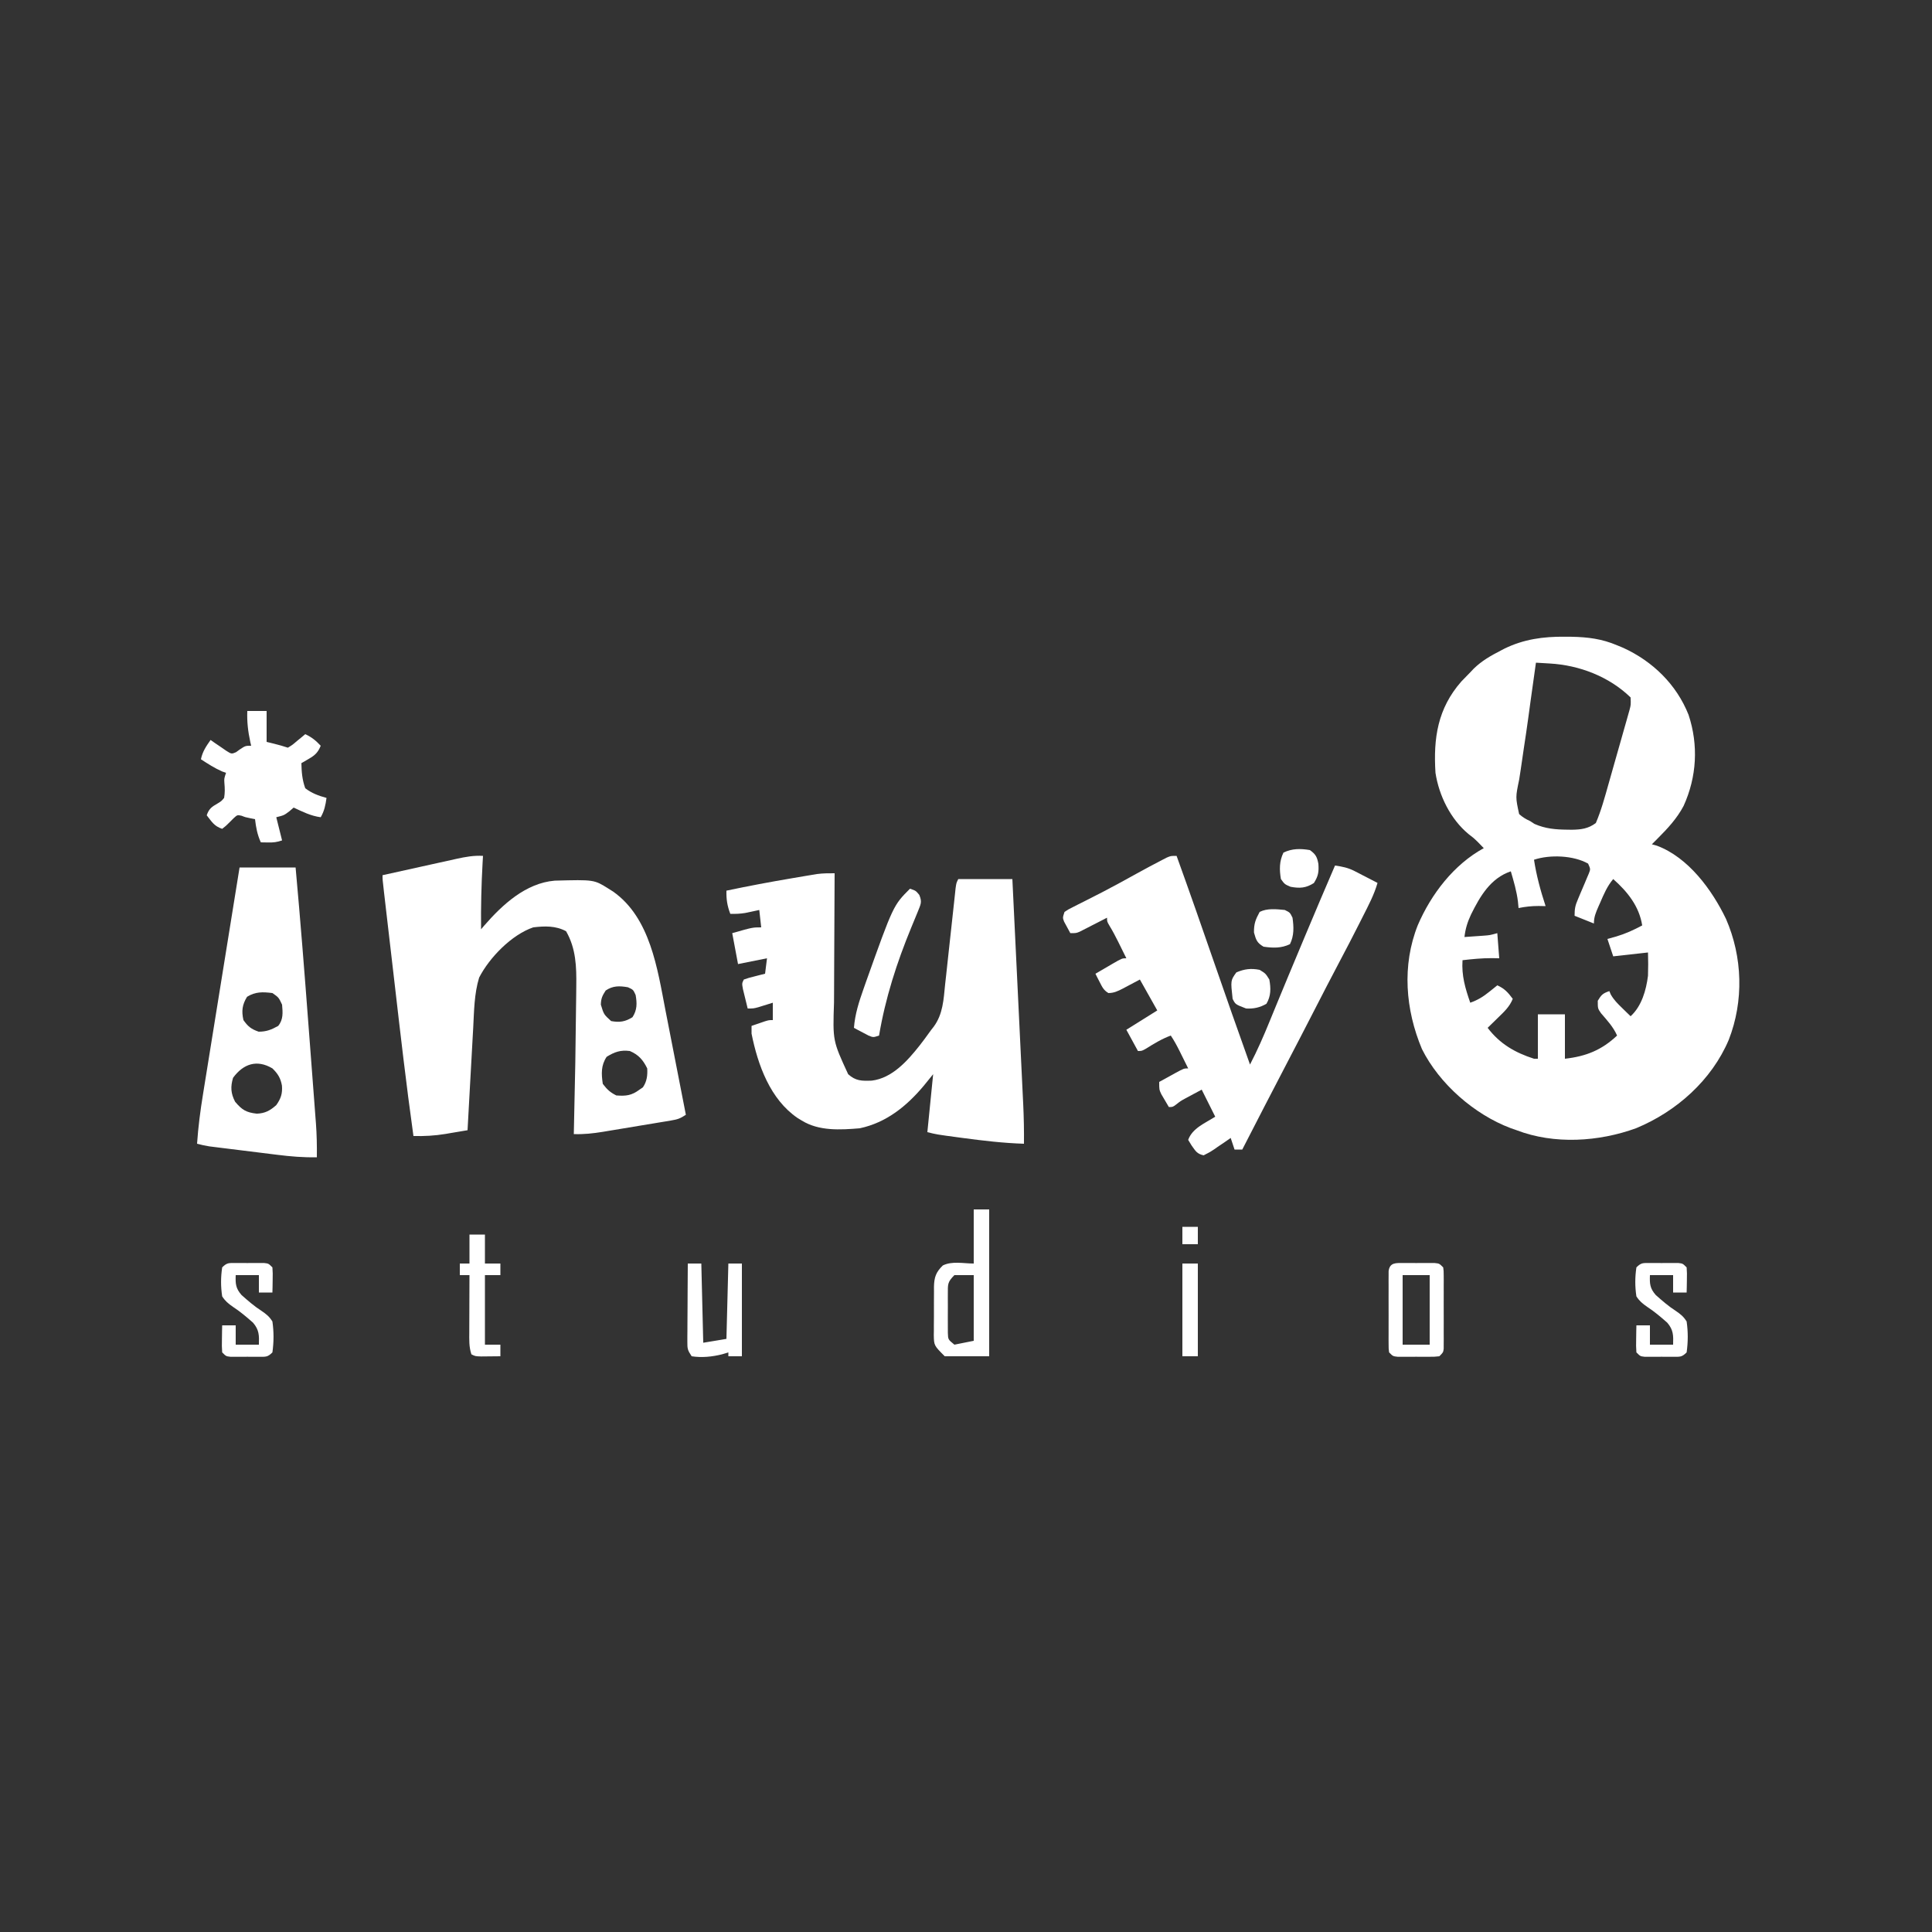 <?xml version="1.0" encoding="UTF-8"?>
<svg version="1.1" xmlns="http://www.w3.org/2000/svg" width="1000" height="1000">
<rect width="100%" height="100%" fill="#333333" stroke="none"/>
<path d="M0 0 C1.71 0.011 1.71 0.011 3.454 0.023 C11.971 0.189 19.217 1.084 27.125 4.438 C28.152 4.862 29.18 5.286 30.238 5.723 C45.577 12.72 57.895 24.736 64.125 40.438 C69.311 56.112 68.379 72.558 61.562 87.562 C58.093 94.128 53.326 99.218 48.125 104.438 C47.531 105.034 46.936 105.631 46.324 106.246 C45.928 106.639 45.533 107.032 45.125 107.438 C45.994 107.682 46.863 107.927 47.758 108.18 C63.97 114.236 76.251 130.972 83.5 146.062 C92.099 165.81 92.783 188.517 84.919 208.666 C76.073 229.541 57.856 245.747 37.035 254.375 C17.67 261.445 -5.379 262.917 -24.875 255.438 C-25.91 255.075 -26.945 254.713 -28.012 254.34 C-46.774 247.253 -64.871 231.47 -73.875 213.438 C-82.435 193.078 -84.309 170.13 -76.029 149.311 C-69.1 133.227 -57.42 117.944 -41.875 109.438 C-42.576 108.716 -43.278 107.994 -44 107.25 C-44.592 106.641 -44.592 106.641 -45.195 106.02 C-47.021 104.255 -47.021 104.255 -49.766 102.145 C-59.076 94.431 -65.063 82.269 -66.875 70.438 C-68.009 52.464 -65.741 37.159 -53.5 23.188 C-51.974 21.589 -50.434 20.004 -48.875 18.438 C-48.283 17.811 -47.692 17.185 -47.082 16.539 C-42.932 12.49 -38.242 9.819 -33.125 7.188 C-32.494 6.858 -31.863 6.528 -31.213 6.189 C-21.221 1.29 -11.029 -0.103 0 0 Z M-14.875 13.438 C-15.838 20.21 -16.8 26.983 -17.72 33.762 C-17.831 34.583 -17.943 35.404 -18.057 36.249 C-18.29 37.963 -18.523 39.676 -18.755 41.389 C-19.502 46.852 -20.304 52.303 -21.144 57.752 C-21.698 61.386 -22.221 65.024 -22.738 68.664 C-22.995 70.425 -23.266 72.184 -23.551 73.941 C-25.461 83.093 -25.461 83.093 -23.572 91.808 C-21.742 93.432 -20.097 94.435 -17.875 95.438 C-17.136 95.92 -16.398 96.402 -15.637 96.898 C-9.994 99.385 -4.712 99.817 1.375 99.875 C2.528 99.89 2.528 99.89 3.704 99.906 C8.495 99.832 12.17 99.392 16.125 96.438 C18.933 89.896 20.765 83.044 22.699 76.203 C23.028 75.048 23.357 73.892 23.695 72.701 C24.385 70.271 25.073 67.841 25.76 65.41 C26.813 61.684 27.876 57.961 28.939 54.238 C29.61 51.873 30.28 49.507 30.949 47.141 C31.268 46.027 31.587 44.913 31.915 43.766 C32.206 42.731 32.496 41.696 32.796 40.63 C33.053 39.721 33.311 38.813 33.576 37.877 C34.271 35.204 34.271 35.204 34.125 31.438 C22.983 20.602 7.541 14.726 -7.73 13.863 C-8.765 13.8 -8.765 13.8 -9.821 13.735 C-11.505 13.632 -13.19 13.534 -14.875 13.438 Z M-15.875 115.438 C-14.616 123.703 -12.475 131.497 -9.875 139.438 C-11.071 139.417 -12.268 139.396 -13.5 139.375 C-17.055 139.369 -20.381 139.739 -23.875 140.438 C-23.978 139.344 -24.081 138.251 -24.188 137.125 C-24.844 131.748 -26.359 126.626 -27.875 121.438 C-38.389 124.986 -43.788 134.339 -48.45 143.727 C-50.277 147.615 -51.386 151.125 -51.875 155.438 C-49.791 155.296 -47.708 155.149 -45.625 155 C-44.465 154.919 -43.305 154.838 -42.109 154.754 C-38.717 154.502 -38.717 154.502 -34.875 153.438 C-34.545 157.727 -34.215 162.018 -33.875 166.438 C-35.154 166.417 -36.432 166.396 -37.75 166.375 C-42.837 166.367 -47.827 166.847 -52.875 167.438 C-53.417 175.439 -51.483 181.903 -48.875 189.438 C-45.038 188.088 -42.223 186.36 -39.062 183.812 C-38.272 183.181 -37.482 182.549 -36.668 181.898 C-36.076 181.416 -35.485 180.934 -34.875 180.438 C-31.135 182.119 -29.314 184.128 -26.875 187.438 C-28.485 191.511 -31.413 194.203 -34.5 197.188 C-35.016 197.694 -35.531 198.201 -36.062 198.723 C-37.329 199.966 -38.601 201.202 -39.875 202.438 C-33.572 210.731 -25.725 215.272 -15.875 218.438 C-15.215 218.438 -14.555 218.438 -13.875 218.438 C-13.875 210.847 -13.875 203.257 -13.875 195.438 C-9.255 195.438 -4.635 195.438 0.125 195.438 C0.125 203.028 0.125 210.618 0.125 218.438 C10.985 217.231 19.164 213.956 27.125 206.438 C25.148 201.942 21.974 198.574 18.805 194.875 C17.125 192.438 17.125 192.438 17.125 188.438 C18.951 185.394 19.687 184.583 23.125 183.438 C23.36 184 23.594 184.562 23.836 185.141 C25.432 187.984 27.414 189.918 29.75 192.188 C30.567 192.987 31.385 193.786 32.227 194.609 C32.853 195.213 33.48 195.816 34.125 196.438 C39.831 191.268 42.209 182.906 43.125 175.438 C43.27 171.431 43.247 167.445 43.125 163.438 C41.826 163.582 40.526 163.726 39.188 163.875 C32.156 164.656 32.156 164.656 25.125 165.438 C24.135 162.468 23.145 159.498 22.125 156.438 C23.61 156.025 25.095 155.613 26.625 155.188 C31.463 153.747 35.684 151.822 40.125 149.438 C38.565 139.488 32.476 131.949 25.125 125.438 C22.031 129.084 20.312 133.152 18.438 137.5 C18.117 138.22 17.797 138.94 17.467 139.682 C16.133 142.745 15.125 145.06 15.125 148.438 C11.825 147.118 8.525 145.798 5.125 144.438 C5.125 140.654 5.477 139.126 6.91 135.777 C7.276 134.901 7.641 134.026 8.018 133.123 C8.8 131.286 9.583 129.45 10.369 127.615 C10.915 126.303 10.915 126.303 11.473 124.965 C11.813 124.168 12.153 123.371 12.504 122.551 C13.39 120.28 13.39 120.28 12.125 117.438 C4.529 113.165 -7.643 112.693 -15.875 115.438 Z " fill="#FFFFFF" transform="translate(809.875,329.562)"/>
<path d="M0 0 C-0.007 1.021 -0.013 2.043 -0.02 3.095 C-0.081 12.774 -0.126 22.452 -0.155 32.131 C-0.171 37.106 -0.192 42.081 -0.226 47.055 C-0.259 51.866 -0.277 56.677 -0.285 61.488 C-0.29 63.313 -0.301 65.138 -0.317 66.963 C-0.975 86.717 -0.975 86.717 7 104 C10.962 107.558 14.039 107.514 19.199 107.336 C29.787 106.066 37.722 97.08 44.018 89.117 C45.658 86.99 47.289 84.861 48.829 82.661 C49.597 81.572 50.401 80.508 51.243 79.475 C56.12 72.888 56.405 65.303 57.203 57.414 C57.371 55.906 57.541 54.397 57.713 52.889 C58.157 48.943 58.578 44.994 58.994 41.045 C59.504 36.231 60.039 31.42 60.573 26.608 C60.989 22.869 61.399 19.13 61.795 15.389 C61.941 14.04 62.086 12.691 62.231 11.342 C62.356 10.163 62.481 8.983 62.61 7.768 C63 5 63 5 64 3 C73.24 3 82.48 3 92 3 C92.785 19.238 93.568 35.477 94.347 51.715 C94.709 59.256 95.071 66.797 95.437 74.337 C95.755 80.914 96.071 87.49 96.386 94.067 C96.552 97.545 96.719 101.024 96.889 104.502 C97.079 108.396 97.264 112.291 97.449 116.185 C97.505 117.323 97.561 118.462 97.619 119.635 C97.938 126.429 98.067 133.199 98 140 C87.333 139.659 76.819 138.42 66.25 137 C65.242 136.866 65.242 136.866 64.213 136.728 C52.789 135.197 52.789 135.197 48 134 C48.99 124.1 49.98 114.2 51 104 C49.391 105.98 47.782 107.96 46.125 110 C37.313 120.509 26.787 129.077 13 132 C2.884 132.84 -8.108 133.5 -17 128 C-17.7 127.576 -18.4 127.152 -19.121 126.715 C-33.349 117.06 -39.756 99.219 -43 83 C-43 81.68 -43 80.36 -43 79 C-41.543 78.496 -40.084 77.997 -38.625 77.5 C-37.813 77.222 -37.001 76.943 -36.164 76.656 C-34 76 -34 76 -32 76 C-32 73.03 -32 70.06 -32 67 C-32.687 67.217 -33.374 67.433 -34.082 67.656 C-34.983 67.935 -35.884 68.213 -36.812 68.5 C-37.706 68.778 -38.599 69.057 -39.52 69.344 C-42 70 -42 70 -45 70 C-45.529 67.877 -46.048 65.752 -46.562 63.625 C-46.998 61.85 -46.998 61.85 -47.441 60.039 C-48 57 -48 57 -47 55 C-44.496 54.148 -44.496 54.148 -41.438 53.375 C-39.92 52.984 -39.92 52.984 -38.371 52.586 C-37.197 52.296 -37.197 52.296 -36 52 C-35.67 49.36 -35.34 46.72 -35 44 C-39.95 44.99 -44.9 45.98 -50 47 C-50.99 41.72 -51.98 36.44 -53 31 C-42.5 28 -42.5 28 -38 28 C-38.33 25.03 -38.66 22.06 -39 19 C-39.664 19.144 -40.328 19.289 -41.012 19.438 C-41.895 19.623 -42.778 19.809 -43.688 20 C-44.558 20.186 -45.428 20.371 -46.324 20.562 C-48.937 20.99 -51.358 21.076 -54 21 C-55.603 16.792 -56.1 13.482 -56 9 C-44.752 6.631 -33.469 4.502 -22.134 2.589 C-20.15 2.254 -18.167 1.915 -16.183 1.575 C-14.95 1.37 -13.716 1.165 -12.445 0.953 C-11.347 0.769 -10.249 0.585 -9.118 0.396 C-6.039 0.005 -3.1 -0.027 0 0 Z " fill="#FFFFFF" transform="translate(432,452)"/>
<path d="M0 0 C-0.072 1.235 -0.144 2.47 -0.219 3.742 C-0.856 15.176 -1.124 26.55 -1 38 C-0.466 37.371 0.067 36.742 0.617 36.094 C10.006 25.307 22.08 14.073 37.131 12.823 C57.487 12.277 57.487 12.277 65 17 C65.773 17.486 66.547 17.972 67.344 18.473 C86.604 32.051 90.277 58.41 94.453 79.996 C94.761 81.567 95.069 83.137 95.378 84.707 C96.178 88.785 96.972 92.864 97.765 96.943 C98.579 101.127 99.399 105.311 100.219 109.494 C101.818 117.662 103.411 125.83 105 134 C102.067 135.956 100.727 136.4 97.364 136.961 C96.426 137.121 95.488 137.281 94.521 137.446 C93.509 137.611 92.496 137.776 91.453 137.945 C90.409 138.12 89.364 138.295 88.288 138.475 C86.076 138.843 83.863 139.208 81.65 139.569 C78.276 140.121 74.903 140.686 71.531 141.254 C69.38 141.61 67.229 141.966 65.078 142.32 C63.572 142.573 63.572 142.573 62.034 142.832 C56.95 143.654 52.15 144.193 47 144 C47.019 143.153 47.019 143.153 47.038 142.288 C47.821 107.319 47.821 107.319 48.232 72.344 C48.244 70.715 48.261 69.086 48.283 67.457 C48.417 57.379 48.156 47.986 43 39 C37.652 36.114 31.907 36.283 26 37 C14.854 40.798 3.335 52.595 -2 63 C-4.567 71.396 -4.61 80.366 -5.07 89.07 C-5.157 90.603 -5.243 92.136 -5.331 93.668 C-5.557 97.669 -5.775 101.671 -5.992 105.672 C-6.214 109.769 -6.445 113.865 -6.676 117.961 C-7.125 125.974 -7.565 133.987 -8 142 C-10.978 142.509 -13.957 143.007 -16.938 143.5 C-17.768 143.643 -18.599 143.786 -19.455 143.934 C-25.046 144.847 -30.335 145.137 -36 145 C-39.722 118.49 -42.759 91.9 -45.837 65.31 C-46.394 60.506 -46.954 55.702 -47.513 50.898 C-48.053 46.265 -48.592 41.63 -49.13 36.996 C-49.386 34.787 -49.643 32.579 -49.9 30.37 C-50.255 27.315 -50.609 24.261 -50.962 21.206 C-51.068 20.297 -51.174 19.388 -51.283 18.452 C-52 12.229 -52 12.229 -52 10 C-45.561 8.567 -39.119 7.144 -32.676 5.728 C-30.486 5.245 -28.296 4.76 -26.106 4.272 C-22.955 3.572 -19.802 2.879 -16.648 2.188 C-15.186 1.859 -15.186 1.859 -13.693 1.525 C-9.048 0.514 -4.788 -0.28 0 0 Z M63.5 69.688 C61.763 72.366 61.075 73.795 61 77 C62.528 82.059 62.528 82.059 66.312 85.5 C70.653 86.307 73.628 85.866 77.375 83.5 C79.812 79.751 79.757 76.343 79 72 C77.75 69.25 77.75 69.25 75 68 C70.628 67.238 67.235 67.167 63.5 69.688 Z M64 104 C61.037 108.444 61.231 112.789 62 118 C64.202 120.897 65.786 122.393 69 124 C74.03 124.38 76.94 124.045 81 121 C81.578 120.608 82.155 120.216 82.75 119.812 C84.831 116.794 85.223 113.575 85 110 C82.842 105.602 80.523 102.938 76 101 C71.168 100.383 68.122 101.47 64 104 Z " fill="#FFFFFF" transform="translate(250,443)"/>
<path d="M0 0 C6.671 18.451 13.129 36.972 19.545 55.513 C25.612 73.039 31.752 90.537 38 108 C41.814 100.675 45.077 93.209 48.188 85.562 C49.237 83 50.291 80.44 51.344 77.879 C51.626 77.191 51.909 76.503 52.2 75.795 C55.769 67.113 59.393 58.453 63.018 49.795 C64.152 47.086 65.284 44.376 66.417 41.666 C71.543 29.415 76.749 17.199 82 5 C85.687 5.517 88.775 6.138 92.086 7.848 C93.14 8.384 93.14 8.384 94.215 8.932 C94.928 9.305 95.641 9.678 96.375 10.062 C97.111 10.44 97.847 10.817 98.605 11.205 C100.407 12.129 102.204 13.064 104 14 C102.263 20.09 99.349 25.561 96.5 31.188 C95.959 32.263 95.418 33.338 94.86 34.446 C91.356 41.385 87.782 48.284 84.138 55.15 C79.9 63.149 75.764 71.2 71.625 79.25 C66.776 88.68 61.917 98.105 57 107.5 C49.257 122.294 41.636 137.151 34 152 C32.68 152 31.36 152 30 152 C29.34 150.02 28.68 148.04 28 146 C27.036 146.673 26.072 147.346 25.078 148.039 C23.803 148.902 22.527 149.764 21.25 150.625 C20.299 151.294 20.299 151.294 19.328 151.977 C17.453 153.227 17.453 153.227 14 155 C10.49 154.194 9.909 152.873 7.75 149.875 C7.173 148.926 6.595 147.977 6 147 C8.163 140.923 14.873 138.272 20 135 C16.535 128.07 16.535 128.07 13 121 C11.268 121.928 9.535 122.856 7.75 123.812 C6.775 124.335 5.801 124.857 4.797 125.395 C2.022 126.908 2.022 126.908 -0.234 128.699 C-2 130 -2 130 -4 130 C-4.844 128.59 -5.675 127.171 -6.5 125.75 C-7.196 124.567 -7.196 124.567 -7.906 123.359 C-9 121 -9 121 -9 117 C-6.878 115.828 -4.752 114.662 -2.625 113.5 C-2.022 113.166 -1.418 112.832 -0.797 112.488 C3.773 110 3.773 110 6 110 C4.877 107.728 3.752 105.457 2.625 103.188 C2.308 102.545 1.991 101.902 1.664 101.24 C0.235 98.368 -1.218 95.673 -3 93 C-7.652 94.721 -11.605 97.133 -15.793 99.758 C-18 101 -18 101 -20 101 C-21.98 97.37 -23.96 93.74 -26 90 C-18.08 85.05 -18.08 85.05 -10 80 C-12.97 74.72 -15.94 69.44 -19 64 C-23.434 66.336 -23.434 66.336 -27.854 68.698 C-30.369 69.989 -32.425 71 -35.281 71 C-37.712 69.586 -38.488 67.926 -39.75 65.438 C-40.178 64.611 -40.606 63.785 -41.047 62.934 C-41.361 62.296 -41.676 61.657 -42 61 C-39.711 59.661 -37.419 58.329 -35.125 57 C-34.474 56.618 -33.823 56.237 -33.152 55.844 C-28.227 53 -28.227 53 -26 53 C-27.102 50.77 -28.206 48.541 -29.312 46.312 C-29.776 45.374 -29.776 45.374 -30.248 44.416 C-31.65 41.597 -33.088 38.855 -34.73 36.168 C-36 34 -36 34 -36 32 C-37.12 32.578 -38.24 33.155 -39.395 33.75 C-40.867 34.5 -42.34 35.25 -43.812 36 C-44.919 36.572 -44.919 36.572 -46.049 37.156 C-47.117 37.698 -47.117 37.698 -48.207 38.25 C-48.862 38.585 -49.516 38.92 -50.191 39.266 C-52 40 -52 40 -55 40 C-55.7 38.736 -56.384 37.463 -57.062 36.188 C-57.445 35.48 -57.828 34.772 -58.223 34.043 C-59 32 -59 32 -58 29 C-56.124 27.748 -56.124 27.748 -53.645 26.504 C-52.722 26.033 -51.8 25.563 -50.85 25.078 C-49.347 24.328 -49.347 24.328 -47.812 23.562 C-45.71 22.492 -43.608 21.419 -41.508 20.344 C-40.429 19.793 -39.351 19.243 -38.239 18.676 C-32.279 15.592 -26.41 12.343 -20.536 9.098 C-16.235 6.731 -11.916 4.402 -7.551 2.152 C-6.749 1.738 -5.948 1.325 -5.122 0.898 C-3 0 -3 0 0 0 Z " fill="#FFFFFF" transform="translate(609,443)"/>
<path d="M0 0 C9.57 0 19.14 0 29 0 C31.467 27.084 33.601 54.185 35.644 81.304 C36.101 87.362 36.563 93.42 37.026 99.478 C37.387 104.2 37.743 108.922 38.099 113.644 C38.268 115.88 38.439 118.115 38.61 120.351 C38.848 123.458 39.081 126.566 39.313 129.674 C39.383 130.576 39.453 131.477 39.526 132.407 C39.958 138.281 40.078 144.11 40 150 C33.065 150.146 26.419 149.592 19.543 148.723 C17.945 148.526 17.945 148.526 16.315 148.326 C14.078 148.051 11.842 147.772 9.606 147.491 C6.181 147.062 2.756 146.641 -0.67 146.221 C-2.849 145.951 -5.028 145.681 -7.207 145.41 C-8.23 145.284 -9.253 145.158 -10.307 145.028 C-11.259 144.908 -12.21 144.788 -13.191 144.664 C-14.442 144.508 -14.442 144.508 -15.719 144.348 C-17.862 144.021 -19.902 143.54 -22 143 C-21.417 134.451 -20.338 126.067 -18.959 117.612 C-18.754 116.333 -18.549 115.053 -18.338 113.735 C-17.782 110.266 -17.22 106.798 -16.658 103.331 C-16.069 99.692 -15.485 96.052 -14.9 92.412 C-13.796 85.538 -12.686 78.664 -11.575 71.791 C-10.309 63.958 -9.048 56.124 -7.788 48.291 C-5.198 32.193 -2.6 16.096 0 0 Z M3.875 66.938 C1.356 71.052 0.943 74.294 2 79 C4.372 82.348 6.015 83.658 9.875 85 C13.933 85 16.47 83.969 20 82 C22.692 78.722 22.359 75.092 22 71 C20.253 67.272 20.253 67.272 17 65 C12.005 64.381 8.22 64.244 3.875 66.938 Z M-3.375 108.875 C-4.75 113.551 -4.559 116.923 -2.312 121.25 C1.236 125.47 3.411 126.823 8.938 127.438 C13.229 127.251 15.753 125.87 19 123 C21.409 119.58 22.247 117.049 21.938 112.938 C21.258 109.077 19.844 106.762 17 104 C8.947 99.222 1.926 101.646 -3.375 108.875 Z " fill="#FFFFFF" transform="translate(124,449)"/>
<path d="M0 0 C3.3 0 6.6 0 10 0 C10 5.28 10 10.56 10 16 C11.258 16.309 12.516 16.619 13.812 16.938 C16.262 17.54 18.603 18.201 21 19 C23.361 17.57 23.361 17.57 25.688 15.562 C26.496 14.904 27.304 14.245 28.137 13.566 C28.752 13.049 29.366 12.533 30 12 C33.328 13.552 35.486 15.306 38 18 C36.591 21.471 35.094 22.881 31.875 24.75 C31.151 25.178 30.426 25.606 29.68 26.047 C29.125 26.361 28.571 26.676 28 27 C28.087 31.567 28.429 35.69 30 40 C33.403 42.605 36.887 43.879 41 45 C40.493 48.719 39.884 51.735 38 55 C32.93 54.346 28.58 52.145 24 50 C23.258 50.639 22.515 51.279 21.75 51.938 C19 54 19 54 15 55 C15.99 58.96 16.98 62.92 18 67 C15.249 67.917 13.641 68.109 10.812 68.062 C9.554 68.042 8.296 68.021 7 68 C5.197 64.033 4.508 60.318 4 56 C3.257 55.856 2.515 55.711 1.75 55.562 C-1 55 -1 55 -2.918 54.246 C-5.132 53.746 -5.132 53.746 -7.035 55.469 C-8.039 56.474 -8.039 56.474 -9.062 57.5 C-11.098 59.531 -11.098 59.531 -13 61 C-17.142 59.619 -18.322 57.402 -21 54 C-19.872 50.615 -18.348 49.563 -15.375 47.875 C-13.433 46.702 -13.433 46.702 -12 45 C-11.537 42.322 -11.613 40.007 -11.852 37.305 C-12 35 -12 35 -11 32 C-11.66 31.773 -12.32 31.546 -13 31.312 C-16.927 29.594 -20.413 27.332 -24 25 C-23.177 21.015 -21.339 18.321 -19 15 C-17.879 15.793 -17.879 15.793 -16.734 16.602 C-15.75 17.269 -14.765 17.937 -13.75 18.625 C-12.288 19.634 -12.288 19.634 -10.797 20.664 C-8.152 22.314 -8.152 22.314 -5.828 21.336 C-4.923 20.675 -4.923 20.675 -4 20 C-1 18 -1 18 2 18 C1.856 17.371 1.711 16.742 1.562 16.094 C0.37 10.594 -0.208 5.623 0 0 Z " fill="#FFFFFF" transform="translate(128,368)"/>
<path d="M0 0 C2.64 0 5.28 0 8 0 C8 25.08 8 50.16 8 76 C0.41 76 -7.18 76 -15 76 C-20.574 70.426 -20.574 70.426 -20.669 64.921 C-20.656 64.153 -20.643 63.385 -20.629 62.594 C-20.631 61.791 -20.634 60.989 -20.636 60.162 C-20.635 58.471 -20.622 56.78 -20.597 55.089 C-20.563 52.508 -20.576 49.929 -20.596 47.348 C-20.589 45.701 -20.579 44.053 -20.566 42.406 C-20.571 41.638 -20.576 40.871 -20.581 40.079 C-20.473 35.107 -19.571 32.481 -16 29 C-11.22 26.61 -5.344 28 0 28 C0 18.76 0 9.52 0 0 Z M-10 34 C-13.675 37.675 -13.384 38.706 -13.398 43.75 C-13.401 44.405 -13.404 45.059 -13.407 45.733 C-13.409 47.115 -13.404 48.497 -13.391 49.879 C-13.375 51.993 -13.391 54.105 -13.41 56.219 C-13.408 57.563 -13.404 58.906 -13.398 60.25 C-13.395 61.472 -13.392 62.694 -13.388 63.953 C-13.273 67.339 -13.273 67.339 -10 70 C-6.7 69.34 -3.4 68.68 0 68 C0 56.78 0 45.56 0 34 C-3.3 34 -6.6 34 -10 34 Z " fill="#FFFFFF" transform="translate(504,626)"/>
<path d="M0 0 C3 1 3 1 4.812 3.188 C6.432 7.024 5.506 8.105 4 12 C2.885 14.737 1.756 17.468 0.623 20.198 C-6.831 38.265 -12.752 56.698 -16 76 C-19 77 -19 77 -21.48 76.004 C-22.82 75.29 -22.82 75.29 -24.188 74.562 C-25.539 73.853 -25.539 73.853 -26.918 73.129 C-27.605 72.756 -28.292 72.384 -29 72 C-28.446 64.829 -26.384 58.512 -24 51.75 C-23.398 50.031 -23.398 50.031 -22.783 48.278 C-8.636 8.636 -8.636 8.636 0 0 Z " fill="#FFFFFF" transform="translate(471,460)"/>
<path d="M0 0 C1.067 -0.003 2.135 -0.005 3.234 -0.008 C4.913 0.004 4.913 0.004 6.625 0.016 C7.744 0.008 8.863 0 10.016 -0.008 C11.083 -0.005 12.15 -0.003 13.25 0 C14.232 0.002 15.215 0.005 16.227 0.007 C18.625 0.266 18.625 0.266 20.625 2.266 C20.879 4.163 20.879 4.163 20.884 6.5 C20.89 7.374 20.896 8.249 20.903 9.149 C20.899 10.095 20.895 11.041 20.891 12.016 C20.893 12.985 20.894 13.954 20.896 14.952 C20.898 17.003 20.894 19.054 20.886 21.105 C20.875 24.253 20.886 27.4 20.898 30.547 C20.897 32.536 20.895 34.526 20.891 36.516 C20.895 37.461 20.899 38.407 20.903 39.382 C20.897 40.256 20.89 41.13 20.884 42.031 C20.881 43.188 20.881 43.188 20.879 44.368 C20.625 46.266 20.625 46.266 18.625 48.266 C16.227 48.524 16.227 48.524 13.25 48.531 C12.183 48.534 11.115 48.536 10.016 48.539 C8.337 48.527 8.337 48.527 6.625 48.516 C5.506 48.523 4.387 48.531 3.234 48.539 C2.167 48.536 1.1 48.534 0 48.531 C-0.982 48.529 -1.965 48.527 -2.977 48.524 C-5.375 48.266 -5.375 48.266 -7.375 46.266 C-7.629 44.368 -7.629 44.368 -7.634 42.031 C-7.64 41.157 -7.646 40.283 -7.653 39.382 C-7.649 38.436 -7.645 37.49 -7.641 36.516 C-7.643 35.547 -7.644 34.578 -7.646 33.579 C-7.648 31.528 -7.644 29.477 -7.636 27.426 C-7.625 24.278 -7.636 21.132 -7.648 17.984 C-7.647 15.995 -7.645 14.005 -7.641 12.016 C-7.645 11.07 -7.649 10.124 -7.653 9.149 C-7.647 8.275 -7.64 7.401 -7.634 6.5 C-7.632 5.729 -7.631 4.958 -7.629 4.163 C-7.02 -0.384 -3.781 0.009 0 0 Z M-0.375 6.266 C-0.375 18.146 -0.375 30.026 -0.375 42.266 C4.245 42.266 8.865 42.266 13.625 42.266 C13.625 30.386 13.625 18.506 13.625 6.266 C9.005 6.266 4.385 6.266 -0.375 6.266 Z " fill="#FFFFFF" transform="translate(726.375,653.734)"/>
<path d="M0 0 C2.31 0 4.62 0 7 0 C7.33 13.53 7.66 27.06 8 41 C11.96 40.34 15.92 39.68 20 39 C20.33 26.13 20.66 13.26 21 0 C23.31 0 25.62 0 28 0 C28 15.84 28 31.68 28 48 C25.69 48 23.38 48 21 48 C21 47.34 21 46.68 21 46 C19.36 46.495 19.36 46.495 17.688 47 C12.591 48.267 7.21 48.816 2 48 C-0.105 44.843 -0.247 44.126 -0.227 40.529 C-0.227 39.628 -0.227 38.727 -0.227 37.799 C-0.216 36.83 -0.206 35.861 -0.195 34.863 C-0.192 33.869 -0.19 32.874 -0.187 31.849 C-0.176 28.67 -0.15 25.492 -0.125 22.312 C-0.115 20.158 -0.106 18.004 -0.098 15.85 C-0.076 10.566 -0.042 5.283 0 0 Z " fill="#FFFFFF" transform="translate(356,654)"/>
<path d="M0 0 C1.466 -0.004 1.466 -0.004 2.961 -0.008 C3.984 -0 5.008 0.008 6.062 0.016 C7.086 0.008 8.11 0 9.164 -0.008 C10.141 -0.005 11.118 -0.003 12.125 0 C13.023 0.002 13.922 0.005 14.848 0.007 C17.062 0.266 17.062 0.266 19.062 2.266 C19.258 5.305 19.258 5.305 19.188 8.891 C19.169 10.079 19.151 11.268 19.133 12.492 C19.11 13.407 19.086 14.323 19.062 15.266 C16.753 15.266 14.443 15.266 12.062 15.266 C12.062 12.296 12.062 9.326 12.062 6.266 C8.102 6.266 4.143 6.266 0.062 6.266 C-0.101 10.759 0.05 13.113 3.074 16.555 C6.418 19.535 9.725 22.41 13.504 24.828 C15.97 26.522 17.467 27.716 19.062 30.266 C19.842 35.7 19.813 40.83 19.062 46.266 C16.532 48.796 15.627 48.522 12.125 48.531 C11.148 48.534 10.171 48.536 9.164 48.539 C8.141 48.531 7.117 48.524 6.062 48.516 C5.039 48.523 4.015 48.531 2.961 48.539 C1.984 48.536 1.007 48.534 0 48.531 C-0.898 48.529 -1.797 48.527 -2.723 48.524 C-4.938 48.266 -4.938 48.266 -6.938 46.266 C-7.133 43.008 -7.133 43.008 -7.062 39.141 C-7.044 37.859 -7.026 36.578 -7.008 35.258 C-6.985 34.27 -6.961 33.283 -6.938 32.266 C-4.628 32.266 -2.317 32.266 0.062 32.266 C0.062 35.566 0.062 38.866 0.062 42.266 C4.022 42.266 7.982 42.266 12.062 42.266 C12.215 37.459 12.237 34.641 9.051 30.91 C5.711 27.938 2.369 25.118 -1.379 22.672 C-3.788 20.983 -5.337 19.749 -6.938 17.266 C-7.713 12.165 -7.694 7.392 -6.938 2.266 C-4.407 -0.265 -3.502 0.009 0 0 Z " fill="#FFFFFF" transform="translate(853.938,653.734)"/>
<path d="M0 0 C1.466 -0.004 1.466 -0.004 2.961 -0.008 C3.984 -0 5.008 0.008 6.062 0.016 C7.086 0.008 8.11 0 9.164 -0.008 C10.141 -0.005 11.118 -0.003 12.125 0 C13.023 0.002 13.922 0.005 14.848 0.007 C17.062 0.266 17.062 0.266 19.062 2.266 C19.258 5.305 19.258 5.305 19.188 8.891 C19.169 10.079 19.151 11.268 19.133 12.492 C19.11 13.407 19.086 14.323 19.062 15.266 C16.753 15.266 14.443 15.266 12.062 15.266 C12.062 12.296 12.062 9.326 12.062 6.266 C8.102 6.266 4.143 6.266 0.062 6.266 C-0.101 10.759 0.05 13.113 3.074 16.555 C6.418 19.535 9.725 22.41 13.504 24.828 C15.97 26.522 17.467 27.716 19.062 30.266 C19.842 35.7 19.813 40.83 19.062 46.266 C16.532 48.796 15.627 48.522 12.125 48.531 C11.148 48.534 10.171 48.536 9.164 48.539 C8.141 48.531 7.117 48.524 6.062 48.516 C5.039 48.523 4.015 48.531 2.961 48.539 C1.984 48.536 1.007 48.534 0 48.531 C-0.898 48.529 -1.797 48.527 -2.723 48.524 C-4.938 48.266 -4.938 48.266 -6.938 46.266 C-7.133 43.008 -7.133 43.008 -7.062 39.141 C-7.044 37.859 -7.026 36.578 -7.008 35.258 C-6.985 34.27 -6.961 33.283 -6.938 32.266 C-4.628 32.266 -2.317 32.266 0.062 32.266 C0.062 35.566 0.062 38.866 0.062 42.266 C4.022 42.266 7.982 42.266 12.062 42.266 C12.215 37.459 12.237 34.641 9.051 30.91 C5.711 27.938 2.369 25.118 -1.379 22.672 C-3.788 20.983 -5.337 19.749 -6.938 17.266 C-7.713 12.165 -7.694 7.392 -6.938 2.266 C-4.407 -0.265 -3.502 0.009 0 0 Z " fill="#FFFFFF" transform="translate(121.938,653.734)"/>
<path d="M0 0 C2.64 0 5.28 0 8 0 C8 4.95 8 9.9 8 15 C10.64 15 13.28 15 16 15 C16 16.98 16 18.96 16 21 C13.36 21 10.72 21 8 21 C8 32.88 8 44.76 8 57 C10.64 57 13.28 57 16 57 C16 58.98 16 60.96 16 63 C13.875 63.027 11.75 63.046 9.625 63.062 C8.442 63.074 7.258 63.086 6.039 63.098 C3 63 3 63 1 62 C-0.295 58.115 -0.123 54.441 -0.098 50.395 C-0.096 49.555 -0.095 48.716 -0.093 47.851 C-0.088 45.172 -0.075 42.492 -0.062 39.812 C-0.057 37.995 -0.053 36.178 -0.049 34.361 C-0.038 29.908 -0.021 25.454 0 21 C-1.65 21 -3.3 21 -5 21 C-5 19.02 -5 17.04 -5 15 C-3.35 15 -1.7 15 0 15 C0 10.05 0 5.1 0 0 Z " fill="#FFFFFF" transform="translate(243,639)"/>
<path d="M0 0 C2.64 0 5.28 0 8 0 C8 15.84 8 31.68 8 48 C5.36 48 2.72 48 0 48 C0 32.16 0 16.32 0 0 Z " fill="#FFFFFF" transform="translate(612,654)"/>
<path d="M0 0 C2.688 1.312 2.688 1.312 4 4 C4.684 8.847 4.863 13.233 2.688 17.688 C-1.753 19.856 -6.167 19.712 -11 19 C-14.467 16.936 -14.844 15.55 -15.938 11.688 C-16.015 7.143 -15.144 4.97 -13 1 C-9.048 -0.976 -4.309 -0.42 0 0 Z " fill="#FFFFFF" transform="translate(665,471)"/>
<path d="M0 0 C3.062 1.875 3.062 1.875 5 5 C5.831 9.59 5.886 13.487 3.5 17.562 C0.089 19.524 -3.111 20.209 -7 20 C-12.562 17.876 -12.562 17.876 -14 15 C-15.059 5.469 -15.059 5.469 -12.062 1.312 C-7.896 -0.473 -4.458 -0.895 0 0 Z " fill="#FFFFFF" transform="translate(652,502)"/>
<path d="M0 0 C3 2.163 3.734 3.56 4.398 7.16 C4.69 11.323 4.326 13.484 2.062 17.062 C-2.085 19.687 -5.222 19.881 -10 19 C-13.062 17.688 -13.062 17.688 -15 15 C-15.823 10.159 -15.863 5.767 -13.688 1.312 C-9.233 -0.863 -4.841 -0.823 0 0 Z " fill="#FFFFFF" transform="translate(678,440)"/>
<path d="M0 0 C2.64 0 5.28 0 8 0 C8 2.97 8 5.94 8 9 C5.36 9 2.72 9 0 9 C0 6.03 0 3.06 0 0 Z " fill="#FFFFFF" transform="translate(612,635)"/>
</svg>
